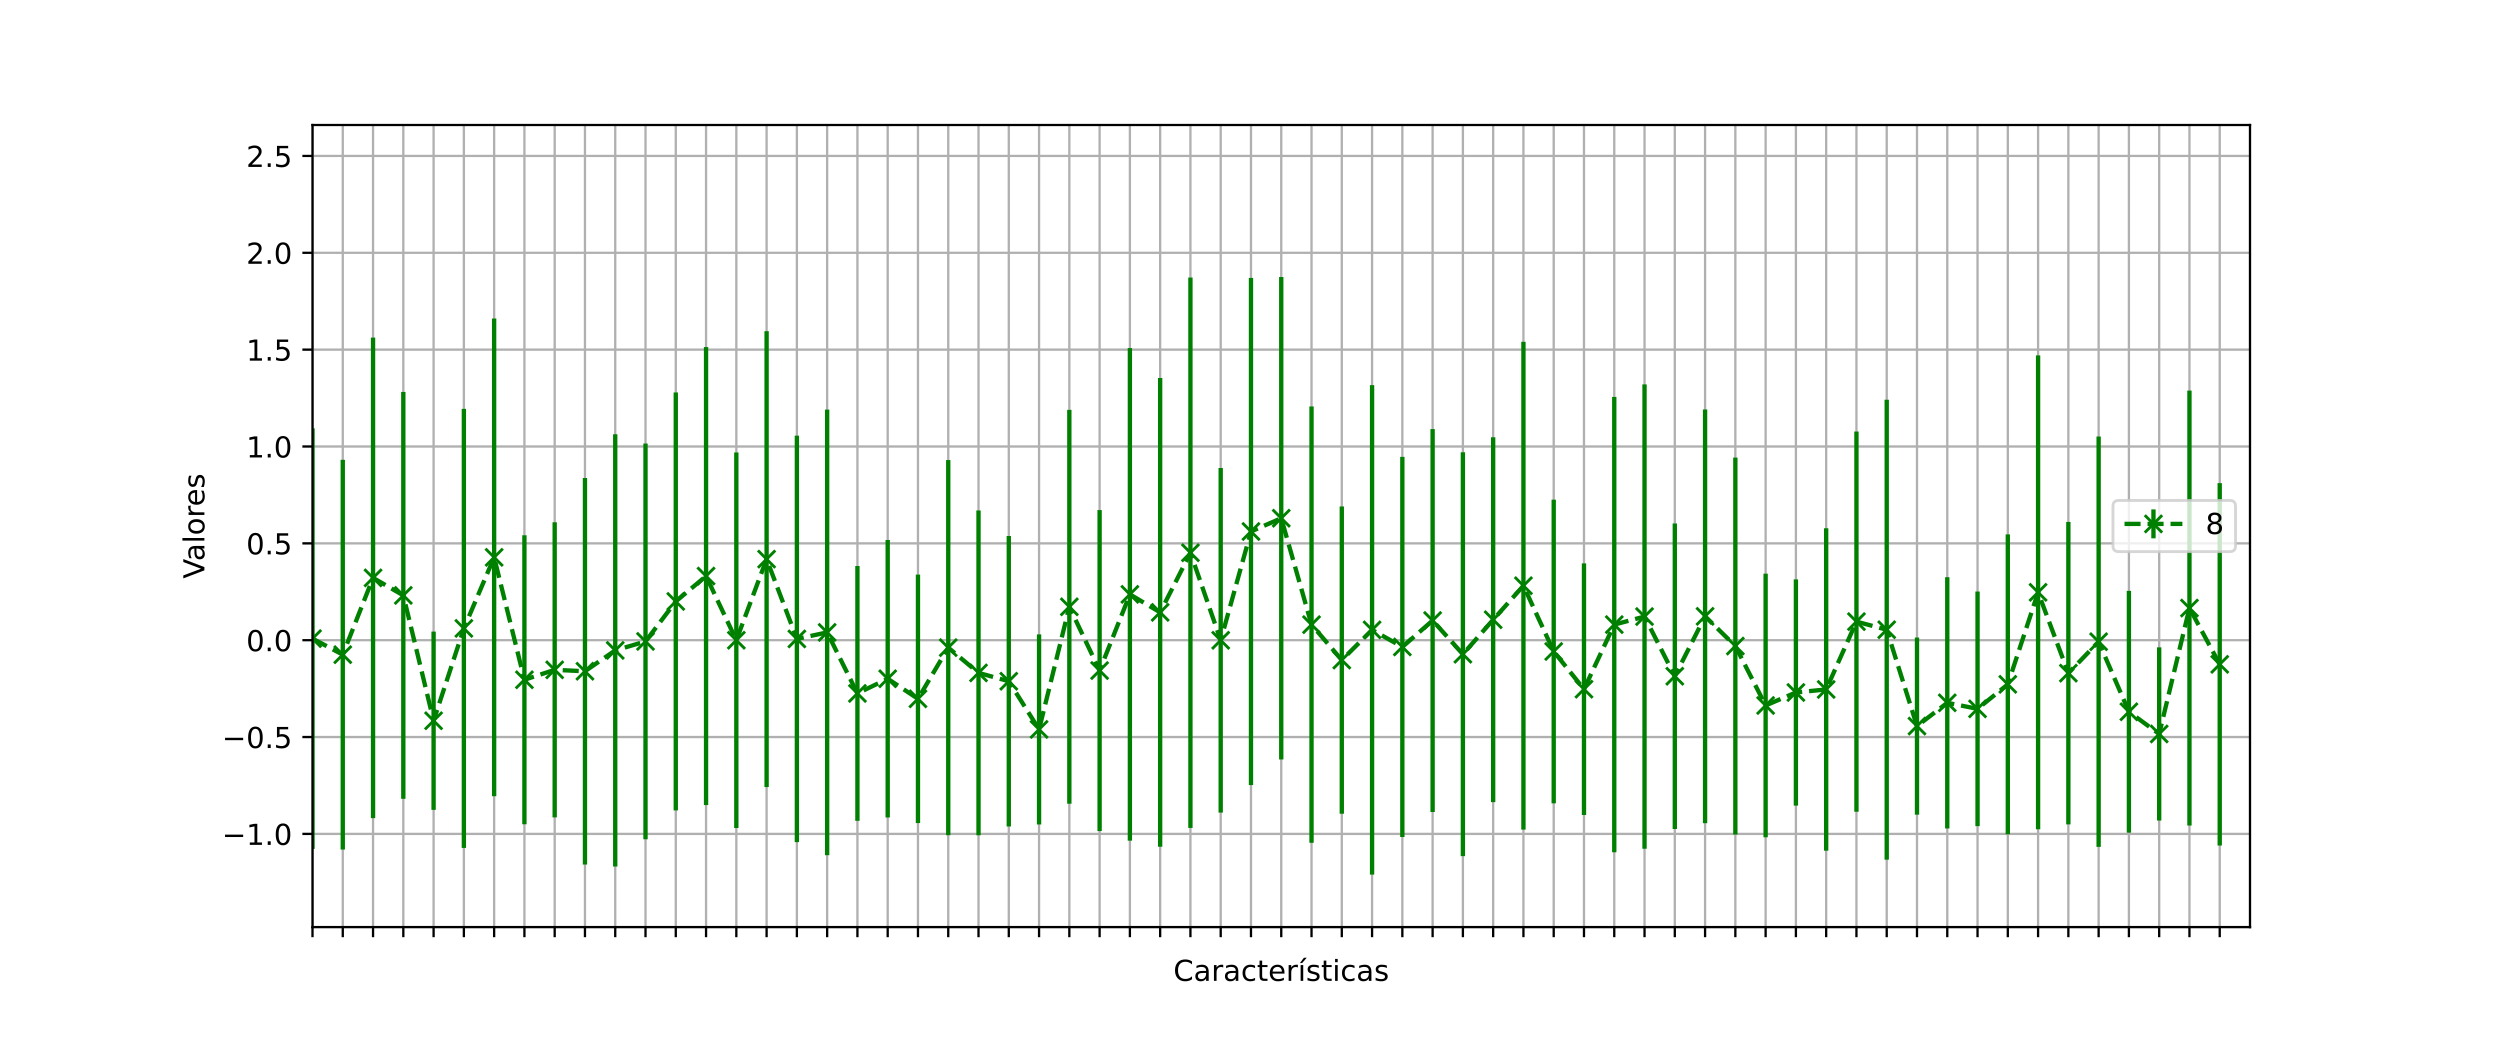 <?xml version="1.0" encoding="utf-8" standalone="no"?>
<!DOCTYPE svg PUBLIC "-//W3C//DTD SVG 1.1//EN"
  "http://www.w3.org/Graphics/SVG/1.1/DTD/svg11.dtd">
<!-- Created with matplotlib (https://matplotlib.org/) -->
<svg height="360pt" version="1.1" viewBox="0 0 864 360" width="864pt" xmlns="http://www.w3.org/2000/svg" xmlns:xlink="http://www.w3.org/1999/xlink">
 <defs>
  <style type="text/css">*{stroke-linecap:butt;stroke-linejoin:round;}</style>
 </defs>
 <g id="figure_1">
  <g id="patch_1">
   <path d="M 0 360 
L 864 360 
L 864 0 
L 0 0 
z
" style="fill:#ffffff;"/>
  </g>
  <g id="axes_1">
   <g id="patch_2">
    <path d="M 108 320.4 
L 777.6 320.4 
L 777.6 43.2 
L 108 43.2 
z
" style="fill:#ffffff;"/>
   </g>
   <g id="matplotlib.axis_1">
    <g id="xtick_1">
     <g id="line2d_1">
      <path clip-path="url(#p59df229110)" d="M 108 320.4 
L 108 43.2 
" style="fill:none;stroke:#b0b0b0;stroke-linecap:square;stroke-width:0.8;"/>
     </g>
     <g id="line2d_2">
      <defs>
       <path d="M 0 0 
L 0 3.5 
" id="ma3d3639b9d" style="stroke:#000000;stroke-width:0.8;"/>
      </defs>
      <g>
       <use style="stroke:#000000;stroke-width:0.8;" x="108" xlink:href="#ma3d3639b9d" y="320.4"/>
      </g>
     </g>
    </g>
    <g id="xtick_2">
     <g id="line2d_3">
      <path clip-path="url(#p59df229110)" d="M 118.463 320.4 
L 118.463 43.2 
" style="fill:none;stroke:#b0b0b0;stroke-linecap:square;stroke-width:0.8;"/>
     </g>
     <g id="line2d_4">
      <g>
       <use style="stroke:#000000;stroke-width:0.8;" x="118.463" xlink:href="#ma3d3639b9d" y="320.4"/>
      </g>
     </g>
    </g>
    <g id="xtick_3">
     <g id="line2d_5">
      <path clip-path="url(#p59df229110)" d="M 128.925 320.4 
L 128.925 43.2 
" style="fill:none;stroke:#b0b0b0;stroke-linecap:square;stroke-width:0.8;"/>
     </g>
     <g id="line2d_6">
      <g>
       <use style="stroke:#000000;stroke-width:0.8;" x="128.925" xlink:href="#ma3d3639b9d" y="320.4"/>
      </g>
     </g>
    </g>
    <g id="xtick_4">
     <g id="line2d_7">
      <path clip-path="url(#p59df229110)" d="M 139.387 320.4 
L 139.387 43.2 
" style="fill:none;stroke:#b0b0b0;stroke-linecap:square;stroke-width:0.8;"/>
     </g>
     <g id="line2d_8">
      <g>
       <use style="stroke:#000000;stroke-width:0.8;" x="139.387" xlink:href="#ma3d3639b9d" y="320.4"/>
      </g>
     </g>
    </g>
    <g id="xtick_5">
     <g id="line2d_9">
      <path clip-path="url(#p59df229110)" d="M 149.85 320.4 
L 149.85 43.2 
" style="fill:none;stroke:#b0b0b0;stroke-linecap:square;stroke-width:0.8;"/>
     </g>
     <g id="line2d_10">
      <g>
       <use style="stroke:#000000;stroke-width:0.8;" x="149.85" xlink:href="#ma3d3639b9d" y="320.4"/>
      </g>
     </g>
    </g>
    <g id="xtick_6">
     <g id="line2d_11">
      <path clip-path="url(#p59df229110)" d="M 160.312 320.4 
L 160.312 43.2 
" style="fill:none;stroke:#b0b0b0;stroke-linecap:square;stroke-width:0.8;"/>
     </g>
     <g id="line2d_12">
      <g>
       <use style="stroke:#000000;stroke-width:0.8;" x="160.312" xlink:href="#ma3d3639b9d" y="320.4"/>
      </g>
     </g>
    </g>
    <g id="xtick_7">
     <g id="line2d_13">
      <path clip-path="url(#p59df229110)" d="M 170.775 320.4 
L 170.775 43.2 
" style="fill:none;stroke:#b0b0b0;stroke-linecap:square;stroke-width:0.8;"/>
     </g>
     <g id="line2d_14">
      <g>
       <use style="stroke:#000000;stroke-width:0.8;" x="170.775" xlink:href="#ma3d3639b9d" y="320.4"/>
      </g>
     </g>
    </g>
    <g id="xtick_8">
     <g id="line2d_15">
      <path clip-path="url(#p59df229110)" d="M 181.238 320.4 
L 181.238 43.2 
" style="fill:none;stroke:#b0b0b0;stroke-linecap:square;stroke-width:0.8;"/>
     </g>
     <g id="line2d_16">
      <g>
       <use style="stroke:#000000;stroke-width:0.8;" x="181.238" xlink:href="#ma3d3639b9d" y="320.4"/>
      </g>
     </g>
    </g>
    <g id="xtick_9">
     <g id="line2d_17">
      <path clip-path="url(#p59df229110)" d="M 191.7 320.4 
L 191.7 43.2 
" style="fill:none;stroke:#b0b0b0;stroke-linecap:square;stroke-width:0.8;"/>
     </g>
     <g id="line2d_18">
      <g>
       <use style="stroke:#000000;stroke-width:0.8;" x="191.7" xlink:href="#ma3d3639b9d" y="320.4"/>
      </g>
     </g>
    </g>
    <g id="xtick_10">
     <g id="line2d_19">
      <path clip-path="url(#p59df229110)" d="M 202.162 320.4 
L 202.162 43.2 
" style="fill:none;stroke:#b0b0b0;stroke-linecap:square;stroke-width:0.8;"/>
     </g>
     <g id="line2d_20">
      <g>
       <use style="stroke:#000000;stroke-width:0.8;" x="202.162" xlink:href="#ma3d3639b9d" y="320.4"/>
      </g>
     </g>
    </g>
    <g id="xtick_11">
     <g id="line2d_21">
      <path clip-path="url(#p59df229110)" d="M 212.625 320.4 
L 212.625 43.2 
" style="fill:none;stroke:#b0b0b0;stroke-linecap:square;stroke-width:0.8;"/>
     </g>
     <g id="line2d_22">
      <g>
       <use style="stroke:#000000;stroke-width:0.8;" x="212.625" xlink:href="#ma3d3639b9d" y="320.4"/>
      </g>
     </g>
    </g>
    <g id="xtick_12">
     <g id="line2d_23">
      <path clip-path="url(#p59df229110)" d="M 223.088 320.4 
L 223.088 43.2 
" style="fill:none;stroke:#b0b0b0;stroke-linecap:square;stroke-width:0.8;"/>
     </g>
     <g id="line2d_24">
      <g>
       <use style="stroke:#000000;stroke-width:0.8;" x="223.088" xlink:href="#ma3d3639b9d" y="320.4"/>
      </g>
     </g>
    </g>
    <g id="xtick_13">
     <g id="line2d_25">
      <path clip-path="url(#p59df229110)" d="M 233.55 320.4 
L 233.55 43.2 
" style="fill:none;stroke:#b0b0b0;stroke-linecap:square;stroke-width:0.8;"/>
     </g>
     <g id="line2d_26">
      <g>
       <use style="stroke:#000000;stroke-width:0.8;" x="233.55" xlink:href="#ma3d3639b9d" y="320.4"/>
      </g>
     </g>
    </g>
    <g id="xtick_14">
     <g id="line2d_27">
      <path clip-path="url(#p59df229110)" d="M 244.012 320.4 
L 244.012 43.2 
" style="fill:none;stroke:#b0b0b0;stroke-linecap:square;stroke-width:0.8;"/>
     </g>
     <g id="line2d_28">
      <g>
       <use style="stroke:#000000;stroke-width:0.8;" x="244.012" xlink:href="#ma3d3639b9d" y="320.4"/>
      </g>
     </g>
    </g>
    <g id="xtick_15">
     <g id="line2d_29">
      <path clip-path="url(#p59df229110)" d="M 254.475 320.4 
L 254.475 43.2 
" style="fill:none;stroke:#b0b0b0;stroke-linecap:square;stroke-width:0.8;"/>
     </g>
     <g id="line2d_30">
      <g>
       <use style="stroke:#000000;stroke-width:0.8;" x="254.475" xlink:href="#ma3d3639b9d" y="320.4"/>
      </g>
     </g>
    </g>
    <g id="xtick_16">
     <g id="line2d_31">
      <path clip-path="url(#p59df229110)" d="M 264.938 320.4 
L 264.938 43.2 
" style="fill:none;stroke:#b0b0b0;stroke-linecap:square;stroke-width:0.8;"/>
     </g>
     <g id="line2d_32">
      <g>
       <use style="stroke:#000000;stroke-width:0.8;" x="264.938" xlink:href="#ma3d3639b9d" y="320.4"/>
      </g>
     </g>
    </g>
    <g id="xtick_17">
     <g id="line2d_33">
      <path clip-path="url(#p59df229110)" d="M 275.4 320.4 
L 275.4 43.2 
" style="fill:none;stroke:#b0b0b0;stroke-linecap:square;stroke-width:0.8;"/>
     </g>
     <g id="line2d_34">
      <g>
       <use style="stroke:#000000;stroke-width:0.8;" x="275.4" xlink:href="#ma3d3639b9d" y="320.4"/>
      </g>
     </g>
    </g>
    <g id="xtick_18">
     <g id="line2d_35">
      <path clip-path="url(#p59df229110)" d="M 285.863 320.4 
L 285.863 43.2 
" style="fill:none;stroke:#b0b0b0;stroke-linecap:square;stroke-width:0.8;"/>
     </g>
     <g id="line2d_36">
      <g>
       <use style="stroke:#000000;stroke-width:0.8;" x="285.863" xlink:href="#ma3d3639b9d" y="320.4"/>
      </g>
     </g>
    </g>
    <g id="xtick_19">
     <g id="line2d_37">
      <path clip-path="url(#p59df229110)" d="M 296.325 320.4 
L 296.325 43.2 
" style="fill:none;stroke:#b0b0b0;stroke-linecap:square;stroke-width:0.8;"/>
     </g>
     <g id="line2d_38">
      <g>
       <use style="stroke:#000000;stroke-width:0.8;" x="296.325" xlink:href="#ma3d3639b9d" y="320.4"/>
      </g>
     </g>
    </g>
    <g id="xtick_20">
     <g id="line2d_39">
      <path clip-path="url(#p59df229110)" d="M 306.788 320.4 
L 306.788 43.2 
" style="fill:none;stroke:#b0b0b0;stroke-linecap:square;stroke-width:0.8;"/>
     </g>
     <g id="line2d_40">
      <g>
       <use style="stroke:#000000;stroke-width:0.8;" x="306.788" xlink:href="#ma3d3639b9d" y="320.4"/>
      </g>
     </g>
    </g>
    <g id="xtick_21">
     <g id="line2d_41">
      <path clip-path="url(#p59df229110)" d="M 317.25 320.4 
L 317.25 43.2 
" style="fill:none;stroke:#b0b0b0;stroke-linecap:square;stroke-width:0.8;"/>
     </g>
     <g id="line2d_42">
      <g>
       <use style="stroke:#000000;stroke-width:0.8;" x="317.25" xlink:href="#ma3d3639b9d" y="320.4"/>
      </g>
     </g>
    </g>
    <g id="xtick_22">
     <g id="line2d_43">
      <path clip-path="url(#p59df229110)" d="M 327.712 320.4 
L 327.712 43.2 
" style="fill:none;stroke:#b0b0b0;stroke-linecap:square;stroke-width:0.8;"/>
     </g>
     <g id="line2d_44">
      <g>
       <use style="stroke:#000000;stroke-width:0.8;" x="327.712" xlink:href="#ma3d3639b9d" y="320.4"/>
      </g>
     </g>
    </g>
    <g id="xtick_23">
     <g id="line2d_45">
      <path clip-path="url(#p59df229110)" d="M 338.175 320.4 
L 338.175 43.2 
" style="fill:none;stroke:#b0b0b0;stroke-linecap:square;stroke-width:0.8;"/>
     </g>
     <g id="line2d_46">
      <g>
       <use style="stroke:#000000;stroke-width:0.8;" x="338.175" xlink:href="#ma3d3639b9d" y="320.4"/>
      </g>
     </g>
    </g>
    <g id="xtick_24">
     <g id="line2d_47">
      <path clip-path="url(#p59df229110)" d="M 348.637 320.4 
L 348.637 43.2 
" style="fill:none;stroke:#b0b0b0;stroke-linecap:square;stroke-width:0.8;"/>
     </g>
     <g id="line2d_48">
      <g>
       <use style="stroke:#000000;stroke-width:0.8;" x="348.637" xlink:href="#ma3d3639b9d" y="320.4"/>
      </g>
     </g>
    </g>
    <g id="xtick_25">
     <g id="line2d_49">
      <path clip-path="url(#p59df229110)" d="M 359.1 320.4 
L 359.1 43.2 
" style="fill:none;stroke:#b0b0b0;stroke-linecap:square;stroke-width:0.8;"/>
     </g>
     <g id="line2d_50">
      <g>
       <use style="stroke:#000000;stroke-width:0.8;" x="359.1" xlink:href="#ma3d3639b9d" y="320.4"/>
      </g>
     </g>
    </g>
    <g id="xtick_26">
     <g id="line2d_51">
      <path clip-path="url(#p59df229110)" d="M 369.562 320.4 
L 369.562 43.2 
" style="fill:none;stroke:#b0b0b0;stroke-linecap:square;stroke-width:0.8;"/>
     </g>
     <g id="line2d_52">
      <g>
       <use style="stroke:#000000;stroke-width:0.8;" x="369.562" xlink:href="#ma3d3639b9d" y="320.4"/>
      </g>
     </g>
    </g>
    <g id="xtick_27">
     <g id="line2d_53">
      <path clip-path="url(#p59df229110)" d="M 380.025 320.4 
L 380.025 43.2 
" style="fill:none;stroke:#b0b0b0;stroke-linecap:square;stroke-width:0.8;"/>
     </g>
     <g id="line2d_54">
      <g>
       <use style="stroke:#000000;stroke-width:0.8;" x="380.025" xlink:href="#ma3d3639b9d" y="320.4"/>
      </g>
     </g>
    </g>
    <g id="xtick_28">
     <g id="line2d_55">
      <path clip-path="url(#p59df229110)" d="M 390.488 320.4 
L 390.488 43.2 
" style="fill:none;stroke:#b0b0b0;stroke-linecap:square;stroke-width:0.8;"/>
     </g>
     <g id="line2d_56">
      <g>
       <use style="stroke:#000000;stroke-width:0.8;" x="390.488" xlink:href="#ma3d3639b9d" y="320.4"/>
      </g>
     </g>
    </g>
    <g id="xtick_29">
     <g id="line2d_57">
      <path clip-path="url(#p59df229110)" d="M 400.95 320.4 
L 400.95 43.2 
" style="fill:none;stroke:#b0b0b0;stroke-linecap:square;stroke-width:0.8;"/>
     </g>
     <g id="line2d_58">
      <g>
       <use style="stroke:#000000;stroke-width:0.8;" x="400.95" xlink:href="#ma3d3639b9d" y="320.4"/>
      </g>
     </g>
    </g>
    <g id="xtick_30">
     <g id="line2d_59">
      <path clip-path="url(#p59df229110)" d="M 411.413 320.4 
L 411.413 43.2 
" style="fill:none;stroke:#b0b0b0;stroke-linecap:square;stroke-width:0.8;"/>
     </g>
     <g id="line2d_60">
      <g>
       <use style="stroke:#000000;stroke-width:0.8;" x="411.413" xlink:href="#ma3d3639b9d" y="320.4"/>
      </g>
     </g>
    </g>
    <g id="xtick_31">
     <g id="line2d_61">
      <path clip-path="url(#p59df229110)" d="M 421.875 320.4 
L 421.875 43.2 
" style="fill:none;stroke:#b0b0b0;stroke-linecap:square;stroke-width:0.8;"/>
     </g>
     <g id="line2d_62">
      <g>
       <use style="stroke:#000000;stroke-width:0.8;" x="421.875" xlink:href="#ma3d3639b9d" y="320.4"/>
      </g>
     </g>
    </g>
    <g id="xtick_32">
     <g id="line2d_63">
      <path clip-path="url(#p59df229110)" d="M 432.337 320.4 
L 432.337 43.2 
" style="fill:none;stroke:#b0b0b0;stroke-linecap:square;stroke-width:0.8;"/>
     </g>
     <g id="line2d_64">
      <g>
       <use style="stroke:#000000;stroke-width:0.8;" x="432.337" xlink:href="#ma3d3639b9d" y="320.4"/>
      </g>
     </g>
    </g>
    <g id="xtick_33">
     <g id="line2d_65">
      <path clip-path="url(#p59df229110)" d="M 442.8 320.4 
L 442.8 43.2 
" style="fill:none;stroke:#b0b0b0;stroke-linecap:square;stroke-width:0.8;"/>
     </g>
     <g id="line2d_66">
      <g>
       <use style="stroke:#000000;stroke-width:0.8;" x="442.8" xlink:href="#ma3d3639b9d" y="320.4"/>
      </g>
     </g>
    </g>
    <g id="xtick_34">
     <g id="line2d_67">
      <path clip-path="url(#p59df229110)" d="M 453.262 320.4 
L 453.262 43.2 
" style="fill:none;stroke:#b0b0b0;stroke-linecap:square;stroke-width:0.8;"/>
     </g>
     <g id="line2d_68">
      <g>
       <use style="stroke:#000000;stroke-width:0.8;" x="453.262" xlink:href="#ma3d3639b9d" y="320.4"/>
      </g>
     </g>
    </g>
    <g id="xtick_35">
     <g id="line2d_69">
      <path clip-path="url(#p59df229110)" d="M 463.725 320.4 
L 463.725 43.2 
" style="fill:none;stroke:#b0b0b0;stroke-linecap:square;stroke-width:0.8;"/>
     </g>
     <g id="line2d_70">
      <g>
       <use style="stroke:#000000;stroke-width:0.8;" x="463.725" xlink:href="#ma3d3639b9d" y="320.4"/>
      </g>
     </g>
    </g>
    <g id="xtick_36">
     <g id="line2d_71">
      <path clip-path="url(#p59df229110)" d="M 474.188 320.4 
L 474.188 43.2 
" style="fill:none;stroke:#b0b0b0;stroke-linecap:square;stroke-width:0.8;"/>
     </g>
     <g id="line2d_72">
      <g>
       <use style="stroke:#000000;stroke-width:0.8;" x="474.188" xlink:href="#ma3d3639b9d" y="320.4"/>
      </g>
     </g>
    </g>
    <g id="xtick_37">
     <g id="line2d_73">
      <path clip-path="url(#p59df229110)" d="M 484.65 320.4 
L 484.65 43.2 
" style="fill:none;stroke:#b0b0b0;stroke-linecap:square;stroke-width:0.8;"/>
     </g>
     <g id="line2d_74">
      <g>
       <use style="stroke:#000000;stroke-width:0.8;" x="484.65" xlink:href="#ma3d3639b9d" y="320.4"/>
      </g>
     </g>
    </g>
    <g id="xtick_38">
     <g id="line2d_75">
      <path clip-path="url(#p59df229110)" d="M 495.113 320.4 
L 495.113 43.2 
" style="fill:none;stroke:#b0b0b0;stroke-linecap:square;stroke-width:0.8;"/>
     </g>
     <g id="line2d_76">
      <g>
       <use style="stroke:#000000;stroke-width:0.8;" x="495.113" xlink:href="#ma3d3639b9d" y="320.4"/>
      </g>
     </g>
    </g>
    <g id="xtick_39">
     <g id="line2d_77">
      <path clip-path="url(#p59df229110)" d="M 505.575 320.4 
L 505.575 43.2 
" style="fill:none;stroke:#b0b0b0;stroke-linecap:square;stroke-width:0.8;"/>
     </g>
     <g id="line2d_78">
      <g>
       <use style="stroke:#000000;stroke-width:0.8;" x="505.575" xlink:href="#ma3d3639b9d" y="320.4"/>
      </g>
     </g>
    </g>
    <g id="xtick_40">
     <g id="line2d_79">
      <path clip-path="url(#p59df229110)" d="M 516.038 320.4 
L 516.038 43.2 
" style="fill:none;stroke:#b0b0b0;stroke-linecap:square;stroke-width:0.8;"/>
     </g>
     <g id="line2d_80">
      <g>
       <use style="stroke:#000000;stroke-width:0.8;" x="516.038" xlink:href="#ma3d3639b9d" y="320.4"/>
      </g>
     </g>
    </g>
    <g id="xtick_41">
     <g id="line2d_81">
      <path clip-path="url(#p59df229110)" d="M 526.5 320.4 
L 526.5 43.2 
" style="fill:none;stroke:#b0b0b0;stroke-linecap:square;stroke-width:0.8;"/>
     </g>
     <g id="line2d_82">
      <g>
       <use style="stroke:#000000;stroke-width:0.8;" x="526.5" xlink:href="#ma3d3639b9d" y="320.4"/>
      </g>
     </g>
    </g>
    <g id="xtick_42">
     <g id="line2d_83">
      <path clip-path="url(#p59df229110)" d="M 536.962 320.4 
L 536.962 43.2 
" style="fill:none;stroke:#b0b0b0;stroke-linecap:square;stroke-width:0.8;"/>
     </g>
     <g id="line2d_84">
      <g>
       <use style="stroke:#000000;stroke-width:0.8;" x="536.962" xlink:href="#ma3d3639b9d" y="320.4"/>
      </g>
     </g>
    </g>
    <g id="xtick_43">
     <g id="line2d_85">
      <path clip-path="url(#p59df229110)" d="M 547.425 320.4 
L 547.425 43.2 
" style="fill:none;stroke:#b0b0b0;stroke-linecap:square;stroke-width:0.8;"/>
     </g>
     <g id="line2d_86">
      <g>
       <use style="stroke:#000000;stroke-width:0.8;" x="547.425" xlink:href="#ma3d3639b9d" y="320.4"/>
      </g>
     </g>
    </g>
    <g id="xtick_44">
     <g id="line2d_87">
      <path clip-path="url(#p59df229110)" d="M 557.888 320.4 
L 557.888 43.2 
" style="fill:none;stroke:#b0b0b0;stroke-linecap:square;stroke-width:0.8;"/>
     </g>
     <g id="line2d_88">
      <g>
       <use style="stroke:#000000;stroke-width:0.8;" x="557.888" xlink:href="#ma3d3639b9d" y="320.4"/>
      </g>
     </g>
    </g>
    <g id="xtick_45">
     <g id="line2d_89">
      <path clip-path="url(#p59df229110)" d="M 568.35 320.4 
L 568.35 43.2 
" style="fill:none;stroke:#b0b0b0;stroke-linecap:square;stroke-width:0.8;"/>
     </g>
     <g id="line2d_90">
      <g>
       <use style="stroke:#000000;stroke-width:0.8;" x="568.35" xlink:href="#ma3d3639b9d" y="320.4"/>
      </g>
     </g>
    </g>
    <g id="xtick_46">
     <g id="line2d_91">
      <path clip-path="url(#p59df229110)" d="M 578.812 320.4 
L 578.812 43.2 
" style="fill:none;stroke:#b0b0b0;stroke-linecap:square;stroke-width:0.8;"/>
     </g>
     <g id="line2d_92">
      <g>
       <use style="stroke:#000000;stroke-width:0.8;" x="578.812" xlink:href="#ma3d3639b9d" y="320.4"/>
      </g>
     </g>
    </g>
    <g id="xtick_47">
     <g id="line2d_93">
      <path clip-path="url(#p59df229110)" d="M 589.275 320.4 
L 589.275 43.2 
" style="fill:none;stroke:#b0b0b0;stroke-linecap:square;stroke-width:0.8;"/>
     </g>
     <g id="line2d_94">
      <g>
       <use style="stroke:#000000;stroke-width:0.8;" x="589.275" xlink:href="#ma3d3639b9d" y="320.4"/>
      </g>
     </g>
    </g>
    <g id="xtick_48">
     <g id="line2d_95">
      <path clip-path="url(#p59df229110)" d="M 599.737 320.4 
L 599.737 43.2 
" style="fill:none;stroke:#b0b0b0;stroke-linecap:square;stroke-width:0.8;"/>
     </g>
     <g id="line2d_96">
      <g>
       <use style="stroke:#000000;stroke-width:0.8;" x="599.737" xlink:href="#ma3d3639b9d" y="320.4"/>
      </g>
     </g>
    </g>
    <g id="xtick_49">
     <g id="line2d_97">
      <path clip-path="url(#p59df229110)" d="M 610.2 320.4 
L 610.2 43.2 
" style="fill:none;stroke:#b0b0b0;stroke-linecap:square;stroke-width:0.8;"/>
     </g>
     <g id="line2d_98">
      <g>
       <use style="stroke:#000000;stroke-width:0.8;" x="610.2" xlink:href="#ma3d3639b9d" y="320.4"/>
      </g>
     </g>
    </g>
    <g id="xtick_50">
     <g id="line2d_99">
      <path clip-path="url(#p59df229110)" d="M 620.663 320.4 
L 620.663 43.2 
" style="fill:none;stroke:#b0b0b0;stroke-linecap:square;stroke-width:0.8;"/>
     </g>
     <g id="line2d_100">
      <g>
       <use style="stroke:#000000;stroke-width:0.8;" x="620.663" xlink:href="#ma3d3639b9d" y="320.4"/>
      </g>
     </g>
    </g>
    <g id="xtick_51">
     <g id="line2d_101">
      <path clip-path="url(#p59df229110)" d="M 631.125 320.4 
L 631.125 43.2 
" style="fill:none;stroke:#b0b0b0;stroke-linecap:square;stroke-width:0.8;"/>
     </g>
     <g id="line2d_102">
      <g>
       <use style="stroke:#000000;stroke-width:0.8;" x="631.125" xlink:href="#ma3d3639b9d" y="320.4"/>
      </g>
     </g>
    </g>
    <g id="xtick_52">
     <g id="line2d_103">
      <path clip-path="url(#p59df229110)" d="M 641.587 320.4 
L 641.587 43.2 
" style="fill:none;stroke:#b0b0b0;stroke-linecap:square;stroke-width:0.8;"/>
     </g>
     <g id="line2d_104">
      <g>
       <use style="stroke:#000000;stroke-width:0.8;" x="641.587" xlink:href="#ma3d3639b9d" y="320.4"/>
      </g>
     </g>
    </g>
    <g id="xtick_53">
     <g id="line2d_105">
      <path clip-path="url(#p59df229110)" d="M 652.05 320.4 
L 652.05 43.2 
" style="fill:none;stroke:#b0b0b0;stroke-linecap:square;stroke-width:0.8;"/>
     </g>
     <g id="line2d_106">
      <g>
       <use style="stroke:#000000;stroke-width:0.8;" x="652.05" xlink:href="#ma3d3639b9d" y="320.4"/>
      </g>
     </g>
    </g>
    <g id="xtick_54">
     <g id="line2d_107">
      <path clip-path="url(#p59df229110)" d="M 662.513 320.4 
L 662.513 43.2 
" style="fill:none;stroke:#b0b0b0;stroke-linecap:square;stroke-width:0.8;"/>
     </g>
     <g id="line2d_108">
      <g>
       <use style="stroke:#000000;stroke-width:0.8;" x="662.513" xlink:href="#ma3d3639b9d" y="320.4"/>
      </g>
     </g>
    </g>
    <g id="xtick_55">
     <g id="line2d_109">
      <path clip-path="url(#p59df229110)" d="M 672.975 320.4 
L 672.975 43.2 
" style="fill:none;stroke:#b0b0b0;stroke-linecap:square;stroke-width:0.8;"/>
     </g>
     <g id="line2d_110">
      <g>
       <use style="stroke:#000000;stroke-width:0.8;" x="672.975" xlink:href="#ma3d3639b9d" y="320.4"/>
      </g>
     </g>
    </g>
    <g id="xtick_56">
     <g id="line2d_111">
      <path clip-path="url(#p59df229110)" d="M 683.438 320.4 
L 683.438 43.2 
" style="fill:none;stroke:#b0b0b0;stroke-linecap:square;stroke-width:0.8;"/>
     </g>
     <g id="line2d_112">
      <g>
       <use style="stroke:#000000;stroke-width:0.8;" x="683.438" xlink:href="#ma3d3639b9d" y="320.4"/>
      </g>
     </g>
    </g>
    <g id="xtick_57">
     <g id="line2d_113">
      <path clip-path="url(#p59df229110)" d="M 693.9 320.4 
L 693.9 43.2 
" style="fill:none;stroke:#b0b0b0;stroke-linecap:square;stroke-width:0.8;"/>
     </g>
     <g id="line2d_114">
      <g>
       <use style="stroke:#000000;stroke-width:0.8;" x="693.9" xlink:href="#ma3d3639b9d" y="320.4"/>
      </g>
     </g>
    </g>
    <g id="xtick_58">
     <g id="line2d_115">
      <path clip-path="url(#p59df229110)" d="M 704.362 320.4 
L 704.362 43.2 
" style="fill:none;stroke:#b0b0b0;stroke-linecap:square;stroke-width:0.8;"/>
     </g>
     <g id="line2d_116">
      <g>
       <use style="stroke:#000000;stroke-width:0.8;" x="704.362" xlink:href="#ma3d3639b9d" y="320.4"/>
      </g>
     </g>
    </g>
    <g id="xtick_59">
     <g id="line2d_117">
      <path clip-path="url(#p59df229110)" d="M 714.825 320.4 
L 714.825 43.2 
" style="fill:none;stroke:#b0b0b0;stroke-linecap:square;stroke-width:0.8;"/>
     </g>
     <g id="line2d_118">
      <g>
       <use style="stroke:#000000;stroke-width:0.8;" x="714.825" xlink:href="#ma3d3639b9d" y="320.4"/>
      </g>
     </g>
    </g>
    <g id="xtick_60">
     <g id="line2d_119">
      <path clip-path="url(#p59df229110)" d="M 725.288 320.4 
L 725.288 43.2 
" style="fill:none;stroke:#b0b0b0;stroke-linecap:square;stroke-width:0.8;"/>
     </g>
     <g id="line2d_120">
      <g>
       <use style="stroke:#000000;stroke-width:0.8;" x="725.288" xlink:href="#ma3d3639b9d" y="320.4"/>
      </g>
     </g>
    </g>
    <g id="xtick_61">
     <g id="line2d_121">
      <path clip-path="url(#p59df229110)" d="M 735.75 320.4 
L 735.75 43.2 
" style="fill:none;stroke:#b0b0b0;stroke-linecap:square;stroke-width:0.8;"/>
     </g>
     <g id="line2d_122">
      <g>
       <use style="stroke:#000000;stroke-width:0.8;" x="735.75" xlink:href="#ma3d3639b9d" y="320.4"/>
      </g>
     </g>
    </g>
    <g id="xtick_62">
     <g id="line2d_123">
      <path clip-path="url(#p59df229110)" d="M 746.212 320.4 
L 746.212 43.2 
" style="fill:none;stroke:#b0b0b0;stroke-linecap:square;stroke-width:0.8;"/>
     </g>
     <g id="line2d_124">
      <g>
       <use style="stroke:#000000;stroke-width:0.8;" x="746.212" xlink:href="#ma3d3639b9d" y="320.4"/>
      </g>
     </g>
    </g>
    <g id="xtick_63">
     <g id="line2d_125">
      <path clip-path="url(#p59df229110)" d="M 756.675 320.4 
L 756.675 43.2 
" style="fill:none;stroke:#b0b0b0;stroke-linecap:square;stroke-width:0.8;"/>
     </g>
     <g id="line2d_126">
      <g>
       <use style="stroke:#000000;stroke-width:0.8;" x="756.675" xlink:href="#ma3d3639b9d" y="320.4"/>
      </g>
     </g>
    </g>
    <g id="xtick_64">
     <g id="line2d_127">
      <path clip-path="url(#p59df229110)" d="M 767.138 320.4 
L 767.138 43.2 
" style="fill:none;stroke:#b0b0b0;stroke-linecap:square;stroke-width:0.8;"/>
     </g>
     <g id="line2d_128">
      <g>
       <use style="stroke:#000000;stroke-width:0.8;" x="767.138" xlink:href="#ma3d3639b9d" y="320.4"/>
      </g>
     </g>
    </g>
    <g id="text_1">
     <!-- Características -->
     <g transform="translate(405.523 338.998)scale(0.1 -0.1)">
      <defs>
       <path d="M 64.406 67.281 
L 64.406 56.891 
Q 59.422 61.531 53.781 63.812 
Q 48.141 66.109 41.797 66.109 
Q 29.297 66.109 22.656 58.469 
Q 16.016 50.828 16.016 36.375 
Q 16.016 21.969 22.656 14.328 
Q 29.297 6.688 41.797 6.688 
Q 48.141 6.688 53.781 8.984 
Q 59.422 11.281 64.406 15.922 
L 64.406 5.609 
Q 59.234 2.094 53.438 0.328 
Q 47.656 -1.422 41.219 -1.422 
Q 24.656 -1.422 15.125 8.703 
Q 5.609 18.844 5.609 36.375 
Q 5.609 53.953 15.125 64.078 
Q 24.656 74.219 41.219 74.219 
Q 47.75 74.219 53.531 72.484 
Q 59.328 70.75 64.406 67.281 
z
" id="DejaVuSans-67"/>
       <path d="M 34.281 27.484 
Q 23.391 27.484 19.188 25 
Q 14.984 22.516 14.984 16.5 
Q 14.984 11.719 18.141 8.906 
Q 21.297 6.109 26.703 6.109 
Q 34.188 6.109 38.703 11.406 
Q 43.219 16.703 43.219 25.484 
L 43.219 27.484 
z
M 52.203 31.203 
L 52.203 0 
L 43.219 0 
L 43.219 8.297 
Q 40.141 3.328 35.547 0.953 
Q 30.953 -1.422 24.312 -1.422 
Q 15.922 -1.422 10.953 3.297 
Q 6 8.016 6 15.922 
Q 6 25.141 12.172 29.828 
Q 18.359 34.516 30.609 34.516 
L 43.219 34.516 
L 43.219 35.406 
Q 43.219 41.609 39.141 45 
Q 35.062 48.391 27.688 48.391 
Q 23 48.391 18.547 47.266 
Q 14.109 46.141 10.016 43.891 
L 10.016 52.203 
Q 14.938 54.109 19.578 55.047 
Q 24.219 56 28.609 56 
Q 40.484 56 46.344 49.844 
Q 52.203 43.703 52.203 31.203 
z
" id="DejaVuSans-97"/>
       <path d="M 41.109 46.297 
Q 39.594 47.172 37.812 47.578 
Q 36.031 48 33.891 48 
Q 26.266 48 22.188 43.047 
Q 18.109 38.094 18.109 28.812 
L 18.109 0 
L 9.078 0 
L 9.078 54.688 
L 18.109 54.688 
L 18.109 46.188 
Q 20.953 51.172 25.484 53.578 
Q 30.031 56 36.531 56 
Q 37.453 56 38.578 55.875 
Q 39.703 55.766 41.062 55.516 
z
" id="DejaVuSans-114"/>
       <path d="M 48.781 52.594 
L 48.781 44.188 
Q 44.969 46.297 41.141 47.344 
Q 37.312 48.391 33.406 48.391 
Q 24.656 48.391 19.812 42.844 
Q 14.984 37.312 14.984 27.297 
Q 14.984 17.281 19.812 11.734 
Q 24.656 6.203 33.406 6.203 
Q 37.312 6.203 41.141 7.25 
Q 44.969 8.297 48.781 10.406 
L 48.781 2.094 
Q 45.016 0.344 40.984 -0.531 
Q 36.969 -1.422 32.422 -1.422 
Q 20.062 -1.422 12.781 6.344 
Q 5.516 14.109 5.516 27.297 
Q 5.516 40.672 12.859 48.328 
Q 20.219 56 33.016 56 
Q 37.156 56 41.109 55.141 
Q 45.062 54.297 48.781 52.594 
z
" id="DejaVuSans-99"/>
       <path d="M 18.312 70.219 
L 18.312 54.688 
L 36.812 54.688 
L 36.812 47.703 
L 18.312 47.703 
L 18.312 18.016 
Q 18.312 11.328 20.141 9.422 
Q 21.969 7.516 27.594 7.516 
L 36.812 7.516 
L 36.812 0 
L 27.594 0 
Q 17.188 0 13.234 3.875 
Q 9.281 7.766 9.281 18.016 
L 9.281 47.703 
L 2.688 47.703 
L 2.688 54.688 
L 9.281 54.688 
L 9.281 70.219 
z
" id="DejaVuSans-116"/>
       <path d="M 56.203 29.594 
L 56.203 25.203 
L 14.891 25.203 
Q 15.484 15.922 20.484 11.062 
Q 25.484 6.203 34.422 6.203 
Q 39.594 6.203 44.453 7.469 
Q 49.312 8.734 54.109 11.281 
L 54.109 2.781 
Q 49.266 0.734 44.188 -0.344 
Q 39.109 -1.422 33.891 -1.422 
Q 20.797 -1.422 13.156 6.188 
Q 5.516 13.812 5.516 26.812 
Q 5.516 40.234 12.766 48.109 
Q 20.016 56 32.328 56 
Q 43.359 56 49.781 48.891 
Q 56.203 41.797 56.203 29.594 
z
M 47.219 32.234 
Q 47.125 39.594 43.094 43.984 
Q 39.062 48.391 32.422 48.391 
Q 24.906 48.391 20.391 44.141 
Q 15.875 39.891 15.188 32.172 
z
" id="DejaVuSans-101"/>
       <path d="M 20.703 79.984 
L 30.422 79.984 
L 14.5 61.625 
L 7.031 61.625 
z
M 9.422 54.688 
L 18.406 54.688 
L 18.406 0 
L 9.422 0 
z
M 13.922 56 
z
" id="DejaVuSans-237"/>
       <path d="M 44.281 53.078 
L 44.281 44.578 
Q 40.484 46.531 36.375 47.5 
Q 32.281 48.484 27.875 48.484 
Q 21.188 48.484 17.844 46.438 
Q 14.5 44.391 14.5 40.281 
Q 14.5 37.156 16.891 35.375 
Q 19.281 33.594 26.516 31.984 
L 29.594 31.297 
Q 39.156 29.25 43.188 25.516 
Q 47.219 21.781 47.219 15.094 
Q 47.219 7.469 41.188 3.016 
Q 35.156 -1.422 24.609 -1.422 
Q 20.219 -1.422 15.453 -0.562 
Q 10.688 0.297 5.422 2 
L 5.422 11.281 
Q 10.406 8.688 15.234 7.391 
Q 20.062 6.109 24.812 6.109 
Q 31.156 6.109 34.562 8.281 
Q 37.984 10.453 37.984 14.406 
Q 37.984 18.062 35.516 20.016 
Q 33.062 21.969 24.703 23.781 
L 21.578 24.516 
Q 13.234 26.266 9.516 29.906 
Q 5.812 33.547 5.812 39.891 
Q 5.812 47.609 11.281 51.797 
Q 16.75 56 26.812 56 
Q 31.781 56 36.172 55.266 
Q 40.578 54.547 44.281 53.078 
z
" id="DejaVuSans-115"/>
       <path d="M 9.422 54.688 
L 18.406 54.688 
L 18.406 0 
L 9.422 0 
z
M 9.422 75.984 
L 18.406 75.984 
L 18.406 64.594 
L 9.422 64.594 
z
" id="DejaVuSans-105"/>
      </defs>
      <use xlink:href="#DejaVuSans-67"/>
      <use x="69.824" xlink:href="#DejaVuSans-97"/>
      <use x="131.104" xlink:href="#DejaVuSans-114"/>
      <use x="172.217" xlink:href="#DejaVuSans-97"/>
      <use x="233.496" xlink:href="#DejaVuSans-99"/>
      <use x="288.477" xlink:href="#DejaVuSans-116"/>
      <use x="327.686" xlink:href="#DejaVuSans-101"/>
      <use x="389.209" xlink:href="#DejaVuSans-114"/>
      <use x="430.322" xlink:href="#DejaVuSans-237"/>
      <use x="458.105" xlink:href="#DejaVuSans-115"/>
      <use x="510.205" xlink:href="#DejaVuSans-116"/>
      <use x="549.414" xlink:href="#DejaVuSans-105"/>
      <use x="577.197" xlink:href="#DejaVuSans-99"/>
      <use x="632.178" xlink:href="#DejaVuSans-97"/>
      <use x="693.457" xlink:href="#DejaVuSans-115"/>
     </g>
    </g>
   </g>
   <g id="matplotlib.axis_2">
    <g id="ytick_1">
     <g id="line2d_129">
      <path clip-path="url(#p59df229110)" d="M 108 288.196 
L 777.6 288.196 
" style="fill:none;stroke:#b0b0b0;stroke-linecap:square;stroke-width:0.8;"/>
     </g>
     <g id="line2d_130">
      <defs>
       <path d="M 0 0 
L -3.5 0 
" id="md11a37789e" style="stroke:#000000;stroke-width:0.8;"/>
      </defs>
      <g>
       <use style="stroke:#000000;stroke-width:0.8;" x="108" xlink:href="#md11a37789e" y="288.196"/>
      </g>
     </g>
     <g id="text_2">
      <!-- −1.0 -->
      <g transform="translate(76.717 291.995)scale(0.1 -0.1)">
       <defs>
        <path d="M 10.594 35.5 
L 73.188 35.5 
L 73.188 27.203 
L 10.594 27.203 
z
" id="DejaVuSans-8722"/>
        <path d="M 12.406 8.297 
L 28.516 8.297 
L 28.516 63.922 
L 10.984 60.406 
L 10.984 69.391 
L 28.422 72.906 
L 38.281 72.906 
L 38.281 8.297 
L 54.391 8.297 
L 54.391 0 
L 12.406 0 
z
" id="DejaVuSans-49"/>
        <path d="M 10.688 12.406 
L 21 12.406 
L 21 0 
L 10.688 0 
z
" id="DejaVuSans-46"/>
        <path d="M 31.781 66.406 
Q 24.172 66.406 20.328 58.906 
Q 16.5 51.422 16.5 36.375 
Q 16.5 21.391 20.328 13.891 
Q 24.172 6.391 31.781 6.391 
Q 39.453 6.391 43.281 13.891 
Q 47.125 21.391 47.125 36.375 
Q 47.125 51.422 43.281 58.906 
Q 39.453 66.406 31.781 66.406 
z
M 31.781 74.219 
Q 44.047 74.219 50.516 64.516 
Q 56.984 54.828 56.984 36.375 
Q 56.984 17.969 50.516 8.266 
Q 44.047 -1.422 31.781 -1.422 
Q 19.531 -1.422 13.062 8.266 
Q 6.594 17.969 6.594 36.375 
Q 6.594 54.828 13.062 64.516 
Q 19.531 74.219 31.781 74.219 
z
" id="DejaVuSans-48"/>
       </defs>
       <use xlink:href="#DejaVuSans-8722"/>
       <use x="83.789" xlink:href="#DejaVuSans-49"/>
       <use x="147.412" xlink:href="#DejaVuSans-46"/>
       <use x="179.199" xlink:href="#DejaVuSans-48"/>
      </g>
     </g>
    </g>
    <g id="ytick_2">
     <g id="line2d_131">
      <path clip-path="url(#p59df229110)" d="M 108 254.724 
L 777.6 254.724 
" style="fill:none;stroke:#b0b0b0;stroke-linecap:square;stroke-width:0.8;"/>
     </g>
     <g id="line2d_132">
      <g>
       <use style="stroke:#000000;stroke-width:0.8;" x="108" xlink:href="#md11a37789e" y="254.724"/>
      </g>
     </g>
     <g id="text_3">
      <!-- −0.5 -->
      <g transform="translate(76.717 258.524)scale(0.1 -0.1)">
       <defs>
        <path d="M 10.797 72.906 
L 49.516 72.906 
L 49.516 64.594 
L 19.828 64.594 
L 19.828 46.734 
Q 21.969 47.469 24.109 47.828 
Q 26.266 48.188 28.422 48.188 
Q 40.625 48.188 47.75 41.5 
Q 54.891 34.812 54.891 23.391 
Q 54.891 11.625 47.562 5.094 
Q 40.234 -1.422 26.906 -1.422 
Q 22.312 -1.422 17.547 -0.641 
Q 12.797 0.141 7.719 1.703 
L 7.719 11.625 
Q 12.109 9.234 16.797 8.062 
Q 21.484 6.891 26.703 6.891 
Q 35.156 6.891 40.078 11.328 
Q 45.016 15.766 45.016 23.391 
Q 45.016 31 40.078 35.438 
Q 35.156 39.891 26.703 39.891 
Q 22.75 39.891 18.812 39.016 
Q 14.891 38.141 10.797 36.281 
z
" id="DejaVuSans-53"/>
       </defs>
       <use xlink:href="#DejaVuSans-8722"/>
       <use x="83.789" xlink:href="#DejaVuSans-48"/>
       <use x="147.412" xlink:href="#DejaVuSans-46"/>
       <use x="179.199" xlink:href="#DejaVuSans-53"/>
      </g>
     </g>
    </g>
    <g id="ytick_3">
     <g id="line2d_133">
      <path clip-path="url(#p59df229110)" d="M 108 221.252 
L 777.6 221.252 
" style="fill:none;stroke:#b0b0b0;stroke-linecap:square;stroke-width:0.8;"/>
     </g>
     <g id="line2d_134">
      <g>
       <use style="stroke:#000000;stroke-width:0.8;" x="108" xlink:href="#md11a37789e" y="221.252"/>
      </g>
     </g>
     <g id="text_4">
      <!-- 0.0 -->
      <g transform="translate(85.097 225.052)scale(0.1 -0.1)">
       <use xlink:href="#DejaVuSans-48"/>
       <use x="63.623" xlink:href="#DejaVuSans-46"/>
       <use x="95.41" xlink:href="#DejaVuSans-48"/>
      </g>
     </g>
    </g>
    <g id="ytick_4">
     <g id="line2d_135">
      <path clip-path="url(#p59df229110)" d="M 108 187.781 
L 777.6 187.781 
" style="fill:none;stroke:#b0b0b0;stroke-linecap:square;stroke-width:0.8;"/>
     </g>
     <g id="line2d_136">
      <g>
       <use style="stroke:#000000;stroke-width:0.8;" x="108" xlink:href="#md11a37789e" y="187.781"/>
      </g>
     </g>
     <g id="text_5">
      <!-- 0.5 -->
      <g transform="translate(85.097 191.58)scale(0.1 -0.1)">
       <use xlink:href="#DejaVuSans-48"/>
       <use x="63.623" xlink:href="#DejaVuSans-46"/>
       <use x="95.41" xlink:href="#DejaVuSans-53"/>
      </g>
     </g>
    </g>
    <g id="ytick_5">
     <g id="line2d_137">
      <path clip-path="url(#p59df229110)" d="M 108 154.309 
L 777.6 154.309 
" style="fill:none;stroke:#b0b0b0;stroke-linecap:square;stroke-width:0.8;"/>
     </g>
     <g id="line2d_138">
      <g>
       <use style="stroke:#000000;stroke-width:0.8;" x="108" xlink:href="#md11a37789e" y="154.309"/>
      </g>
     </g>
     <g id="text_6">
      <!-- 1.0 -->
      <g transform="translate(85.097 158.108)scale(0.1 -0.1)">
       <use xlink:href="#DejaVuSans-49"/>
       <use x="63.623" xlink:href="#DejaVuSans-46"/>
       <use x="95.41" xlink:href="#DejaVuSans-48"/>
      </g>
     </g>
    </g>
    <g id="ytick_6">
     <g id="line2d_139">
      <path clip-path="url(#p59df229110)" d="M 108 120.837 
L 777.6 120.837 
" style="fill:none;stroke:#b0b0b0;stroke-linecap:square;stroke-width:0.8;"/>
     </g>
     <g id="line2d_140">
      <g>
       <use style="stroke:#000000;stroke-width:0.8;" x="108" xlink:href="#md11a37789e" y="120.837"/>
      </g>
     </g>
     <g id="text_7">
      <!-- 1.5 -->
      <g transform="translate(85.097 124.636)scale(0.1 -0.1)">
       <use xlink:href="#DejaVuSans-49"/>
       <use x="63.623" xlink:href="#DejaVuSans-46"/>
       <use x="95.41" xlink:href="#DejaVuSans-53"/>
      </g>
     </g>
    </g>
    <g id="ytick_7">
     <g id="line2d_141">
      <path clip-path="url(#p59df229110)" d="M 108 87.365 
L 777.6 87.365 
" style="fill:none;stroke:#b0b0b0;stroke-linecap:square;stroke-width:0.8;"/>
     </g>
     <g id="line2d_142">
      <g>
       <use style="stroke:#000000;stroke-width:0.8;" x="108" xlink:href="#md11a37789e" y="87.365"/>
      </g>
     </g>
     <g id="text_8">
      <!-- 2.0 -->
      <g transform="translate(85.097 91.164)scale(0.1 -0.1)">
       <defs>
        <path d="M 19.188 8.297 
L 53.609 8.297 
L 53.609 0 
L 7.328 0 
L 7.328 8.297 
Q 12.938 14.109 22.625 23.891 
Q 32.328 33.688 34.812 36.531 
Q 39.547 41.844 41.422 45.531 
Q 43.312 49.219 43.312 52.781 
Q 43.312 58.594 39.234 62.25 
Q 35.156 65.922 28.609 65.922 
Q 23.969 65.922 18.812 64.312 
Q 13.672 62.703 7.812 59.422 
L 7.812 69.391 
Q 13.766 71.781 18.938 73 
Q 24.125 74.219 28.422 74.219 
Q 39.75 74.219 46.484 68.547 
Q 53.219 62.891 53.219 53.422 
Q 53.219 48.922 51.531 44.891 
Q 49.859 40.875 45.406 35.406 
Q 44.188 33.984 37.641 27.219 
Q 31.109 20.453 19.188 8.297 
z
" id="DejaVuSans-50"/>
       </defs>
       <use xlink:href="#DejaVuSans-50"/>
       <use x="63.623" xlink:href="#DejaVuSans-46"/>
       <use x="95.41" xlink:href="#DejaVuSans-48"/>
      </g>
     </g>
    </g>
    <g id="ytick_8">
     <g id="line2d_143">
      <path clip-path="url(#p59df229110)" d="M 108 53.893 
L 777.6 53.893 
" style="fill:none;stroke:#b0b0b0;stroke-linecap:square;stroke-width:0.8;"/>
     </g>
     <g id="line2d_144">
      <g>
       <use style="stroke:#000000;stroke-width:0.8;" x="108" xlink:href="#md11a37789e" y="53.893"/>
      </g>
     </g>
     <g id="text_9">
      <!-- 2.5 -->
      <g transform="translate(85.097 57.692)scale(0.1 -0.1)">
       <use xlink:href="#DejaVuSans-50"/>
       <use x="63.623" xlink:href="#DejaVuSans-46"/>
       <use x="95.41" xlink:href="#DejaVuSans-53"/>
      </g>
     </g>
    </g>
    <g id="text_10">
     <!-- Valores -->
     <g transform="translate(70.638 199.97)rotate(-90)scale(0.1 -0.1)">
      <defs>
       <path d="M 28.609 0 
L 0.781 72.906 
L 11.078 72.906 
L 34.188 11.531 
L 57.328 72.906 
L 67.578 72.906 
L 39.797 0 
z
" id="DejaVuSans-86"/>
       <path d="M 9.422 75.984 
L 18.406 75.984 
L 18.406 0 
L 9.422 0 
z
" id="DejaVuSans-108"/>
       <path d="M 30.609 48.391 
Q 23.391 48.391 19.188 42.75 
Q 14.984 37.109 14.984 27.297 
Q 14.984 17.484 19.156 11.844 
Q 23.344 6.203 30.609 6.203 
Q 37.797 6.203 41.984 11.859 
Q 46.188 17.531 46.188 27.297 
Q 46.188 37.016 41.984 42.703 
Q 37.797 48.391 30.609 48.391 
z
M 30.609 56 
Q 42.328 56 49.016 48.375 
Q 55.719 40.766 55.719 27.297 
Q 55.719 13.875 49.016 6.219 
Q 42.328 -1.422 30.609 -1.422 
Q 18.844 -1.422 12.172 6.219 
Q 5.516 13.875 5.516 27.297 
Q 5.516 40.766 12.172 48.375 
Q 18.844 56 30.609 56 
z
" id="DejaVuSans-111"/>
      </defs>
      <use xlink:href="#DejaVuSans-86"/>
      <use x="60.658" xlink:href="#DejaVuSans-97"/>
      <use x="121.938" xlink:href="#DejaVuSans-108"/>
      <use x="149.721" xlink:href="#DejaVuSans-111"/>
      <use x="210.902" xlink:href="#DejaVuSans-114"/>
      <use x="249.766" xlink:href="#DejaVuSans-101"/>
      <use x="311.289" xlink:href="#DejaVuSans-115"/>
     </g>
    </g>
   </g>
   <g id="LineCollection_1">
    <path clip-path="url(#p59df229110)" d="M 108 293.381 
L 108 148.031 
" style="fill:none;stroke:#008000;stroke-width:1.5;"/>
    <path clip-path="url(#p59df229110)" d="M 118.463 293.587 
L 118.463 158.909 
" style="fill:none;stroke:#008000;stroke-width:1.5;"/>
    <path clip-path="url(#p59df229110)" d="M 128.925 282.738 
L 128.925 116.686 
" style="fill:none;stroke:#008000;stroke-width:1.5;"/>
    <path clip-path="url(#p59df229110)" d="M 139.387 276.073 
L 139.387 135.459 
" style="fill:none;stroke:#008000;stroke-width:1.5;"/>
    <path clip-path="url(#p59df229110)" d="M 149.85 279.896 
L 149.85 218.272 
" style="fill:none;stroke:#008000;stroke-width:1.5;"/>
    <path clip-path="url(#p59df229110)" d="M 160.312 293.044 
L 160.312 141.296 
" style="fill:none;stroke:#008000;stroke-width:1.5;"/>
    <path clip-path="url(#p59df229110)" d="M 170.775 275.164 
L 170.775 110.078 
" style="fill:none;stroke:#008000;stroke-width:1.5;"/>
    <path clip-path="url(#p59df229110)" d="M 181.238 284.862 
L 181.238 184.99 
" style="fill:none;stroke:#008000;stroke-width:1.5;"/>
    <path clip-path="url(#p59df229110)" d="M 191.7 282.49 
L 191.7 180.499 
" style="fill:none;stroke:#008000;stroke-width:1.5;"/>
    <path clip-path="url(#p59df229110)" d="M 202.162 298.778 
L 202.162 165.191 
" style="fill:none;stroke:#008000;stroke-width:1.5;"/>
    <path clip-path="url(#p59df229110)" d="M 212.625 299.484 
L 212.625 150.073 
" style="fill:none;stroke:#008000;stroke-width:1.5;"/>
    <path clip-path="url(#p59df229110)" d="M 223.088 290.055 
L 223.088 153.292 
" style="fill:none;stroke:#008000;stroke-width:1.5;"/>
    <path clip-path="url(#p59df229110)" d="M 233.55 280.084 
L 233.55 135.63 
" style="fill:none;stroke:#008000;stroke-width:1.5;"/>
    <path clip-path="url(#p59df229110)" d="M 244.012 278.237 
L 244.012 119.94 
" style="fill:none;stroke:#008000;stroke-width:1.5;"/>
    <path clip-path="url(#p59df229110)" d="M 254.475 286.167 
L 254.475 156.363 
" style="fill:none;stroke:#008000;stroke-width:1.5;"/>
    <path clip-path="url(#p59df229110)" d="M 264.938 272.008 
L 264.938 114.461 
" style="fill:none;stroke:#008000;stroke-width:1.5;"/>
    <path clip-path="url(#p59df229110)" d="M 275.4 291.039 
L 275.4 150.571 
" style="fill:none;stroke:#008000;stroke-width:1.5;"/>
    <path clip-path="url(#p59df229110)" d="M 285.863 295.56 
L 285.863 141.556 
" style="fill:none;stroke:#008000;stroke-width:1.5;"/>
    <path clip-path="url(#p59df229110)" d="M 296.325 283.672 
L 296.325 195.62 
" style="fill:none;stroke:#008000;stroke-width:1.5;"/>
    <path clip-path="url(#p59df229110)" d="M 306.788 282.513 
L 306.788 186.629 
" style="fill:none;stroke:#008000;stroke-width:1.5;"/>
    <path clip-path="url(#p59df229110)" d="M 317.25 284.442 
L 317.25 198.571 
" style="fill:none;stroke:#008000;stroke-width:1.5;"/>
    <path clip-path="url(#p59df229110)" d="M 327.712 288.634 
L 327.712 159.006 
" style="fill:none;stroke:#008000;stroke-width:1.5;"/>
    <path clip-path="url(#p59df229110)" d="M 338.175 288.666 
L 338.175 176.428 
" style="fill:none;stroke:#008000;stroke-width:1.5;"/>
    <path clip-path="url(#p59df229110)" d="M 348.637 285.617 
L 348.637 185.252 
" style="fill:none;stroke:#008000;stroke-width:1.5;"/>
    <path clip-path="url(#p59df229110)" d="M 359.1 284.93 
L 359.1 219.237 
" style="fill:none;stroke:#008000;stroke-width:1.5;"/>
    <path clip-path="url(#p59df229110)" d="M 369.562 277.768 
L 369.562 141.642 
" style="fill:none;stroke:#008000;stroke-width:1.5;"/>
    <path clip-path="url(#p59df229110)" d="M 380.025 287.207 
L 380.025 176.282 
" style="fill:none;stroke:#008000;stroke-width:1.5;"/>
    <path clip-path="url(#p59df229110)" d="M 390.488 290.526 
L 390.488 120.303 
" style="fill:none;stroke:#008000;stroke-width:1.5;"/>
    <path clip-path="url(#p59df229110)" d="M 400.95 292.63 
L 400.95 130.638 
" style="fill:none;stroke:#008000;stroke-width:1.5;"/>
    <path clip-path="url(#p59df229110)" d="M 411.413 286.143 
L 411.413 95.911 
" style="fill:none;stroke:#008000;stroke-width:1.5;"/>
    <path clip-path="url(#p59df229110)" d="M 421.875 280.829 
L 421.875 161.739 
" style="fill:none;stroke:#008000;stroke-width:1.5;"/>
    <path clip-path="url(#p59df229110)" d="M 432.337 271.319 
L 432.337 96.043 
" style="fill:none;stroke:#008000;stroke-width:1.5;"/>
    <path clip-path="url(#p59df229110)" d="M 442.8 262.462 
L 442.8 95.737 
" style="fill:none;stroke:#008000;stroke-width:1.5;"/>
    <path clip-path="url(#p59df229110)" d="M 453.262 291.272 
L 453.262 140.476 
" style="fill:none;stroke:#008000;stroke-width:1.5;"/>
    <path clip-path="url(#p59df229110)" d="M 463.725 281.22 
L 463.725 175.026 
" style="fill:none;stroke:#008000;stroke-width:1.5;"/>
    <path clip-path="url(#p59df229110)" d="M 474.188 302.264 
L 474.188 133.096 
" style="fill:none;stroke:#008000;stroke-width:1.5;"/>
    <path clip-path="url(#p59df229110)" d="M 484.65 289.263 
L 484.65 157.896 
" style="fill:none;stroke:#008000;stroke-width:1.5;"/>
    <path clip-path="url(#p59df229110)" d="M 495.113 280.619 
L 495.113 148.28 
" style="fill:none;stroke:#008000;stroke-width:1.5;"/>
    <path clip-path="url(#p59df229110)" d="M 505.575 295.882 
L 505.575 156.312 
" style="fill:none;stroke:#008000;stroke-width:1.5;"/>
    <path clip-path="url(#p59df229110)" d="M 516.038 277.221 
L 516.038 151.128 
" style="fill:none;stroke:#008000;stroke-width:1.5;"/>
    <path clip-path="url(#p59df229110)" d="M 526.5 286.708 
L 526.5 118.132 
" style="fill:none;stroke:#008000;stroke-width:1.5;"/>
    <path clip-path="url(#p59df229110)" d="M 536.962 277.627 
L 536.962 172.677 
" style="fill:none;stroke:#008000;stroke-width:1.5;"/>
    <path clip-path="url(#p59df229110)" d="M 547.425 281.657 
L 547.425 194.71 
" style="fill:none;stroke:#008000;stroke-width:1.5;"/>
    <path clip-path="url(#p59df229110)" d="M 557.888 294.54 
L 557.888 137.179 
" style="fill:none;stroke:#008000;stroke-width:1.5;"/>
    <path clip-path="url(#p59df229110)" d="M 568.35 293.315 
L 568.35 132.852 
" style="fill:none;stroke:#008000;stroke-width:1.5;"/>
    <path clip-path="url(#p59df229110)" d="M 578.812 286.511 
L 578.812 180.904 
" style="fill:none;stroke:#008000;stroke-width:1.5;"/>
    <path clip-path="url(#p59df229110)" d="M 589.275 284.504 
L 589.275 141.506 
" style="fill:none;stroke:#008000;stroke-width:1.5;"/>
    <path clip-path="url(#p59df229110)" d="M 599.737 288.405 
L 599.737 158.145 
" style="fill:none;stroke:#008000;stroke-width:1.5;"/>
    <path clip-path="url(#p59df229110)" d="M 610.2 289.366 
L 610.2 198.253 
" style="fill:none;stroke:#008000;stroke-width:1.5;"/>
    <path clip-path="url(#p59df229110)" d="M 620.663 278.406 
L 620.663 200.236 
" style="fill:none;stroke:#008000;stroke-width:1.5;"/>
    <path clip-path="url(#p59df229110)" d="M 631.125 293.99 
L 631.125 182.559 
" style="fill:none;stroke:#008000;stroke-width:1.5;"/>
    <path clip-path="url(#p59df229110)" d="M 641.587 280.533 
L 641.587 149.13 
" style="fill:none;stroke:#008000;stroke-width:1.5;"/>
    <path clip-path="url(#p59df229110)" d="M 652.05 297.109 
L 652.05 138.148 
" style="fill:none;stroke:#008000;stroke-width:1.5;"/>
    <path clip-path="url(#p59df229110)" d="M 662.513 281.538 
L 662.513 220.33 
" style="fill:none;stroke:#008000;stroke-width:1.5;"/>
    <path clip-path="url(#p59df229110)" d="M 672.975 286.309 
L 672.975 199.477 
" style="fill:none;stroke:#008000;stroke-width:1.5;"/>
    <path clip-path="url(#p59df229110)" d="M 683.438 285.513 
L 683.438 204.431 
" style="fill:none;stroke:#008000;stroke-width:1.5;"/>
    <path clip-path="url(#p59df229110)" d="M 693.9 288.329 
L 693.9 184.69 
" style="fill:none;stroke:#008000;stroke-width:1.5;"/>
    <path clip-path="url(#p59df229110)" d="M 704.362 286.596 
L 704.362 122.825 
" style="fill:none;stroke:#008000;stroke-width:1.5;"/>
    <path clip-path="url(#p59df229110)" d="M 714.825 284.919 
L 714.825 180.376 
" style="fill:none;stroke:#008000;stroke-width:1.5;"/>
    <path clip-path="url(#p59df229110)" d="M 725.288 292.675 
L 725.288 150.871 
" style="fill:none;stroke:#008000;stroke-width:1.5;"/>
    <path clip-path="url(#p59df229110)" d="M 735.75 287.779 
L 735.75 204.196 
" style="fill:none;stroke:#008000;stroke-width:1.5;"/>
    <path clip-path="url(#p59df229110)" d="M 746.212 283.578 
L 746.212 223.725 
" style="fill:none;stroke:#008000;stroke-width:1.5;"/>
    <path clip-path="url(#p59df229110)" d="M 756.675 285.302 
L 756.675 134.991 
" style="fill:none;stroke:#008000;stroke-width:1.5;"/>
    <path clip-path="url(#p59df229110)" d="M 767.138 292.223 
L 767.138 166.968 
" style="fill:none;stroke:#008000;stroke-width:1.5;"/>
   </g>
   <g id="line2d_145">
    <path clip-path="url(#p59df229110)" d="M 108 220.706 
L 118.463 226.248 
L 128.925 199.712 
L 139.387 205.766 
L 149.85 249.084 
L 160.312 217.17 
L 170.775 192.621 
L 181.238 234.926 
L 191.7 231.494 
L 202.162 231.985 
L 212.625 224.778 
L 223.088 221.673 
L 233.55 207.857 
L 244.012 199.089 
L 254.475 221.265 
L 264.938 193.234 
L 275.4 220.805 
L 285.863 218.558 
L 296.325 239.646 
L 306.788 234.571 
L 317.25 241.506 
L 327.712 223.82 
L 338.175 232.547 
L 348.637 235.434 
L 359.1 252.083 
L 369.562 209.705 
L 380.025 231.744 
L 390.488 205.414 
L 400.95 211.634 
L 411.413 191.027 
L 421.875 221.284 
L 432.337 183.681 
L 442.8 179.099 
L 453.262 215.874 
L 463.725 228.123 
L 474.188 217.68 
L 484.65 223.58 
L 495.113 214.449 
L 505.575 226.097 
L 516.038 214.175 
L 526.5 202.42 
L 536.962 225.152 
L 547.425 238.183 
L 557.888 215.86 
L 568.35 213.084 
L 578.812 233.707 
L 589.275 213.005 
L 599.737 223.275 
L 610.2 243.809 
L 620.663 239.321 
L 631.125 238.274 
L 641.587 214.832 
L 652.05 217.629 
L 662.513 250.934 
L 672.975 242.893 
L 683.438 244.972 
L 693.9 236.51 
L 704.362 204.711 
L 714.825 232.647 
L 725.288 221.773 
L 735.75 245.987 
L 746.212 253.651 
L 756.675 210.146 
L 767.138 229.595 
" style="fill:none;stroke:#008000;stroke-dasharray:5.55,2.4;stroke-dashoffset:0;stroke-width:1.5;"/>
    <defs>
     <path d="M -3 3 
L 3 -3 
M -3 -3 
L 3 3 
" id="m1c8d8a1e0a" style="stroke:#008000;"/>
    </defs>
    <g clip-path="url(#p59df229110)">
     <use style="fill:#008000;stroke:#008000;" x="108" xlink:href="#m1c8d8a1e0a" y="220.706"/>
     <use style="fill:#008000;stroke:#008000;" x="118.463" xlink:href="#m1c8d8a1e0a" y="226.248"/>
     <use style="fill:#008000;stroke:#008000;" x="128.925" xlink:href="#m1c8d8a1e0a" y="199.712"/>
     <use style="fill:#008000;stroke:#008000;" x="139.387" xlink:href="#m1c8d8a1e0a" y="205.766"/>
     <use style="fill:#008000;stroke:#008000;" x="149.85" xlink:href="#m1c8d8a1e0a" y="249.084"/>
     <use style="fill:#008000;stroke:#008000;" x="160.312" xlink:href="#m1c8d8a1e0a" y="217.17"/>
     <use style="fill:#008000;stroke:#008000;" x="170.775" xlink:href="#m1c8d8a1e0a" y="192.621"/>
     <use style="fill:#008000;stroke:#008000;" x="181.238" xlink:href="#m1c8d8a1e0a" y="234.926"/>
     <use style="fill:#008000;stroke:#008000;" x="191.7" xlink:href="#m1c8d8a1e0a" y="231.494"/>
     <use style="fill:#008000;stroke:#008000;" x="202.162" xlink:href="#m1c8d8a1e0a" y="231.985"/>
     <use style="fill:#008000;stroke:#008000;" x="212.625" xlink:href="#m1c8d8a1e0a" y="224.778"/>
     <use style="fill:#008000;stroke:#008000;" x="223.088" xlink:href="#m1c8d8a1e0a" y="221.673"/>
     <use style="fill:#008000;stroke:#008000;" x="233.55" xlink:href="#m1c8d8a1e0a" y="207.857"/>
     <use style="fill:#008000;stroke:#008000;" x="244.012" xlink:href="#m1c8d8a1e0a" y="199.089"/>
     <use style="fill:#008000;stroke:#008000;" x="254.475" xlink:href="#m1c8d8a1e0a" y="221.265"/>
     <use style="fill:#008000;stroke:#008000;" x="264.938" xlink:href="#m1c8d8a1e0a" y="193.234"/>
     <use style="fill:#008000;stroke:#008000;" x="275.4" xlink:href="#m1c8d8a1e0a" y="220.805"/>
     <use style="fill:#008000;stroke:#008000;" x="285.863" xlink:href="#m1c8d8a1e0a" y="218.558"/>
     <use style="fill:#008000;stroke:#008000;" x="296.325" xlink:href="#m1c8d8a1e0a" y="239.646"/>
     <use style="fill:#008000;stroke:#008000;" x="306.788" xlink:href="#m1c8d8a1e0a" y="234.571"/>
     <use style="fill:#008000;stroke:#008000;" x="317.25" xlink:href="#m1c8d8a1e0a" y="241.506"/>
     <use style="fill:#008000;stroke:#008000;" x="327.712" xlink:href="#m1c8d8a1e0a" y="223.82"/>
     <use style="fill:#008000;stroke:#008000;" x="338.175" xlink:href="#m1c8d8a1e0a" y="232.547"/>
     <use style="fill:#008000;stroke:#008000;" x="348.637" xlink:href="#m1c8d8a1e0a" y="235.434"/>
     <use style="fill:#008000;stroke:#008000;" x="359.1" xlink:href="#m1c8d8a1e0a" y="252.083"/>
     <use style="fill:#008000;stroke:#008000;" x="369.562" xlink:href="#m1c8d8a1e0a" y="209.705"/>
     <use style="fill:#008000;stroke:#008000;" x="380.025" xlink:href="#m1c8d8a1e0a" y="231.744"/>
     <use style="fill:#008000;stroke:#008000;" x="390.488" xlink:href="#m1c8d8a1e0a" y="205.414"/>
     <use style="fill:#008000;stroke:#008000;" x="400.95" xlink:href="#m1c8d8a1e0a" y="211.634"/>
     <use style="fill:#008000;stroke:#008000;" x="411.413" xlink:href="#m1c8d8a1e0a" y="191.027"/>
     <use style="fill:#008000;stroke:#008000;" x="421.875" xlink:href="#m1c8d8a1e0a" y="221.284"/>
     <use style="fill:#008000;stroke:#008000;" x="432.337" xlink:href="#m1c8d8a1e0a" y="183.681"/>
     <use style="fill:#008000;stroke:#008000;" x="442.8" xlink:href="#m1c8d8a1e0a" y="179.099"/>
     <use style="fill:#008000;stroke:#008000;" x="453.262" xlink:href="#m1c8d8a1e0a" y="215.874"/>
     <use style="fill:#008000;stroke:#008000;" x="463.725" xlink:href="#m1c8d8a1e0a" y="228.123"/>
     <use style="fill:#008000;stroke:#008000;" x="474.188" xlink:href="#m1c8d8a1e0a" y="217.68"/>
     <use style="fill:#008000;stroke:#008000;" x="484.65" xlink:href="#m1c8d8a1e0a" y="223.58"/>
     <use style="fill:#008000;stroke:#008000;" x="495.113" xlink:href="#m1c8d8a1e0a" y="214.449"/>
     <use style="fill:#008000;stroke:#008000;" x="505.575" xlink:href="#m1c8d8a1e0a" y="226.097"/>
     <use style="fill:#008000;stroke:#008000;" x="516.038" xlink:href="#m1c8d8a1e0a" y="214.175"/>
     <use style="fill:#008000;stroke:#008000;" x="526.5" xlink:href="#m1c8d8a1e0a" y="202.42"/>
     <use style="fill:#008000;stroke:#008000;" x="536.962" xlink:href="#m1c8d8a1e0a" y="225.152"/>
     <use style="fill:#008000;stroke:#008000;" x="547.425" xlink:href="#m1c8d8a1e0a" y="238.183"/>
     <use style="fill:#008000;stroke:#008000;" x="557.888" xlink:href="#m1c8d8a1e0a" y="215.86"/>
     <use style="fill:#008000;stroke:#008000;" x="568.35" xlink:href="#m1c8d8a1e0a" y="213.084"/>
     <use style="fill:#008000;stroke:#008000;" x="578.812" xlink:href="#m1c8d8a1e0a" y="233.707"/>
     <use style="fill:#008000;stroke:#008000;" x="589.275" xlink:href="#m1c8d8a1e0a" y="213.005"/>
     <use style="fill:#008000;stroke:#008000;" x="599.737" xlink:href="#m1c8d8a1e0a" y="223.275"/>
     <use style="fill:#008000;stroke:#008000;" x="610.2" xlink:href="#m1c8d8a1e0a" y="243.809"/>
     <use style="fill:#008000;stroke:#008000;" x="620.663" xlink:href="#m1c8d8a1e0a" y="239.321"/>
     <use style="fill:#008000;stroke:#008000;" x="631.125" xlink:href="#m1c8d8a1e0a" y="238.274"/>
     <use style="fill:#008000;stroke:#008000;" x="641.587" xlink:href="#m1c8d8a1e0a" y="214.832"/>
     <use style="fill:#008000;stroke:#008000;" x="652.05" xlink:href="#m1c8d8a1e0a" y="217.629"/>
     <use style="fill:#008000;stroke:#008000;" x="662.513" xlink:href="#m1c8d8a1e0a" y="250.934"/>
     <use style="fill:#008000;stroke:#008000;" x="672.975" xlink:href="#m1c8d8a1e0a" y="242.893"/>
     <use style="fill:#008000;stroke:#008000;" x="683.438" xlink:href="#m1c8d8a1e0a" y="244.972"/>
     <use style="fill:#008000;stroke:#008000;" x="693.9" xlink:href="#m1c8d8a1e0a" y="236.51"/>
     <use style="fill:#008000;stroke:#008000;" x="704.362" xlink:href="#m1c8d8a1e0a" y="204.711"/>
     <use style="fill:#008000;stroke:#008000;" x="714.825" xlink:href="#m1c8d8a1e0a" y="232.647"/>
     <use style="fill:#008000;stroke:#008000;" x="725.288" xlink:href="#m1c8d8a1e0a" y="221.773"/>
     <use style="fill:#008000;stroke:#008000;" x="735.75" xlink:href="#m1c8d8a1e0a" y="245.987"/>
     <use style="fill:#008000;stroke:#008000;" x="746.212" xlink:href="#m1c8d8a1e0a" y="253.651"/>
     <use style="fill:#008000;stroke:#008000;" x="756.675" xlink:href="#m1c8d8a1e0a" y="210.146"/>
     <use style="fill:#008000;stroke:#008000;" x="767.138" xlink:href="#m1c8d8a1e0a" y="229.595"/>
    </g>
   </g>
   <g id="patch_3">
    <path d="M 108 320.4 
L 108 43.2 
" style="fill:none;stroke:#000000;stroke-linecap:square;stroke-linejoin:miter;stroke-width:0.8;"/>
   </g>
   <g id="patch_4">
    <path d="M 777.6 320.4 
L 777.6 43.2 
" style="fill:none;stroke:#000000;stroke-linecap:square;stroke-linejoin:miter;stroke-width:0.8;"/>
   </g>
   <g id="patch_5">
    <path d="M 108 320.4 
L 777.6 320.4 
" style="fill:none;stroke:#000000;stroke-linecap:square;stroke-linejoin:miter;stroke-width:0.8;"/>
   </g>
   <g id="patch_6">
    <path d="M 108 43.2 
L 777.6 43.2 
" style="fill:none;stroke:#000000;stroke-linecap:square;stroke-linejoin:miter;stroke-width:0.8;"/>
   </g>
   <g id="legend_1">
    <g id="patch_7">
     <path d="M 732.237 190.639 
L 770.6 190.639 
Q 772.6 190.639 772.6 188.639 
L 772.6 174.961 
Q 772.6 172.961 770.6 172.961 
L 732.237 172.961 
Q 730.237 172.961 730.237 174.961 
L 730.237 188.639 
Q 730.237 190.639 732.237 190.639 
z
" style="fill:#ffffff;opacity:0.8;stroke:#cccccc;stroke-linejoin:miter;"/>
    </g>
    <g id="LineCollection_2">
     <path d="M 744.237 186.059 
L 744.237 176.059 
" style="fill:none;stroke:#008000;stroke-width:1.5;"/>
    </g>
    <g id="line2d_146">
     <path d="M 734.237 181.059 
L 754.237 181.059 
" style="fill:none;stroke:#008000;stroke-dasharray:5.55,2.4;stroke-dashoffset:0;stroke-width:1.5;"/>
    </g>
    <g id="line2d_147">
     <g>
      <use style="fill:#008000;stroke:#008000;" x="744.237" xlink:href="#m1c8d8a1e0a" y="181.059"/>
     </g>
    </g>
    <g id="text_11">
     <!-- 8 -->
     <g transform="translate(762.237 184.559)scale(0.1 -0.1)">
      <defs>
       <path d="M 31.781 34.625 
Q 24.75 34.625 20.719 30.859 
Q 16.703 27.094 16.703 20.516 
Q 16.703 13.922 20.719 10.156 
Q 24.75 6.391 31.781 6.391 
Q 38.812 6.391 42.859 10.172 
Q 46.922 13.969 46.922 20.516 
Q 46.922 27.094 42.891 30.859 
Q 38.875 34.625 31.781 34.625 
z
M 21.922 38.812 
Q 15.578 40.375 12.031 44.719 
Q 8.5 49.078 8.5 55.328 
Q 8.5 64.062 14.719 69.141 
Q 20.953 74.219 31.781 74.219 
Q 42.672 74.219 48.875 69.141 
Q 55.078 64.062 55.078 55.328 
Q 55.078 49.078 51.531 44.719 
Q 48 40.375 41.703 38.812 
Q 48.828 37.156 52.797 32.312 
Q 56.781 27.484 56.781 20.516 
Q 56.781 9.906 50.312 4.234 
Q 43.844 -1.422 31.781 -1.422 
Q 19.734 -1.422 13.25 4.234 
Q 6.781 9.906 6.781 20.516 
Q 6.781 27.484 10.781 32.312 
Q 14.797 37.156 21.922 38.812 
z
M 18.312 54.391 
Q 18.312 48.734 21.844 45.562 
Q 25.391 42.391 31.781 42.391 
Q 38.141 42.391 41.719 45.562 
Q 45.312 48.734 45.312 54.391 
Q 45.312 60.062 41.719 63.234 
Q 38.141 66.406 31.781 66.406 
Q 25.391 66.406 21.844 63.234 
Q 18.312 60.062 18.312 54.391 
z
" id="DejaVuSans-56"/>
      </defs>
      <use xlink:href="#DejaVuSans-56"/>
     </g>
    </g>
   </g>
  </g>
 </g>
 <defs>
  <clipPath id="p59df229110">
   <rect height="277.2" width="669.6" x="108" y="43.2"/>
  </clipPath>
 </defs>
</svg>

